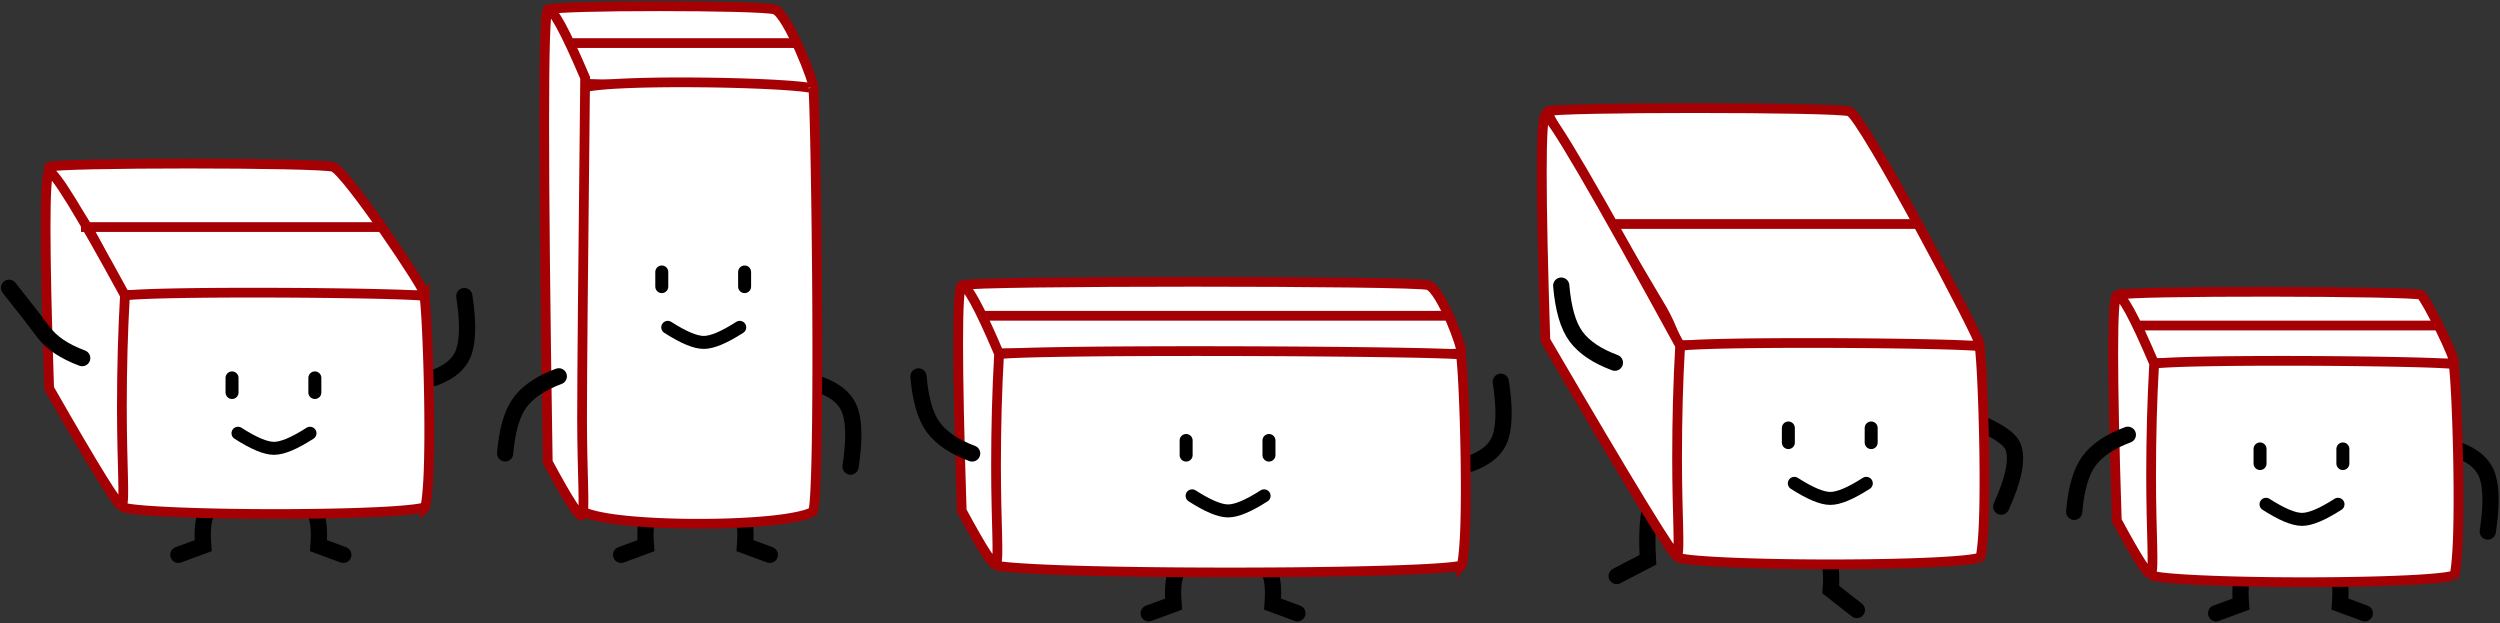 <svg xmlns="http://www.w3.org/2000/svg" viewBox="0 0 770 192"><rect x="0" y="0" width="770" height="192" fill="#333333" stroke="none"/><g fill="none" fill-rule="evenodd"><path fill="#FFF" stroke="#a50104" stroke-linecap="square" stroke-width="3" d="M755.823 111.803c.822-.879-8.563-19.796-10.14-20.974-1.576-1.179-91.65-1.375-93.136 0-.72.665 2.683 5.222 5.506 10.143 3.003 5.235 4.552 10.83 5.21 10.83 1.278 0 91.737.88 92.56 0z"/><path stroke="#000" stroke-linecap="round" stroke-width="5" d="M756.934 138.522c5.062 1.837 8.16 4.643 9.295 8.42 1.134 3.776 1.134 9.368 0 16.777M698.094 169.752c-3.575 2.251-5.873 4.371-6.895 6.36-1.021 1.988-1.35 5.306-.987 9.954l-7.646 2.823M712.84 169.752c3.575 2.251 5.873 4.371 6.894 6.36 1.022 1.988 1.351 5.306.987 9.954l7.646 2.823"/><path fill="#FFF" stroke="#a50104" stroke-width="3" d="M755.712 112.14c-.074-.006-.145-.017-.182-.02a67.407 67.407 0 0 0-3.039-.211c-2.562-.134-6.2-.257-10.697-.366-8.762-.21-20.392-.353-32.116-.394-12.284-.042-23.74.028-32.233.211-4.578.099-8.241.229-10.837.388-1.339.082-2.384.171-3.11.266-.354.046-.732.137-.5-.097.167-.168.1.029.043.295-.107.506-.219 1.23-.33 2.149-.224 1.831-.441 4.386-.64 7.486-.4 6.237-.698 14.297-.82 22.244-.13 8.614-.046 16.52.268 22.477.321 6.113.965 10.25 1.39 10.613 1.336 1.144 22.427 2.138 46.755 2.138 11.733 0 23.015-.218 31.519-.623 4.47-.212 8.1-.472 10.716-.773 1.335-.153 2.392-.315 3.146-.482.552-.122.894-.249.82-.173.355-.361.886-4.586 1.13-10.772.236-5.97.276-13.896.14-22.648-.122-7.871-.382-15.969-.708-22.295-.158-3.076-.326-5.617-.492-7.424a38.38 38.38 0 0 0-.223-1.99z"/><path stroke="#000" stroke-linecap="round" stroke-width="4" d="M697.934 155.32c4.818 3.098 8.513 4.647 11.085 4.647 2.571 0 6.266-1.549 11.085-4.647M696.094 138.272v4.5M721.604 138.272v4.5"/><path fill="#FFF" stroke="#a50104" stroke-linecap="square" stroke-width="3" d="M651.973 91c-1.457.627-1.457 23.736 0 69.328 6.395 11.86 9.917 17.316 10.568 16.367.976-1.424 0-12.137 0-30.174 0-12.025.314-23.542.943-34.549-6.218-14.607-10.055-21.598-11.511-20.971z"/><path stroke="#a50104" stroke-linecap="square" stroke-width="3" d="M658.938 100.259h90.088"/><path stroke="#000" stroke-linecap="round" stroke-width="5" d="M655.374 133.91c-5.508 2.047-9.49 4.724-11.943 8.029-2.454 3.304-3.981 8.54-4.582 15.705"/><g><path fill="#FFF" stroke="#a50104" stroke-linecap="square" stroke-width="3" d="M450.06 108.803c.822-.879-6.162-19.6-10.14-20.974-3.979-1.375-141.651-1.375-143.137 0-.72.665 2.684 5.222 5.507 10.143 3.003 5.235 4.551 10.83 5.21 10.83 1.277 0 141.737.88 142.56 0z"/><path stroke="#000" stroke-linecap="round" stroke-width="5" d="M452.949 142.776c5.062-1.837 8.16-4.643 9.295-8.42 1.134-3.776 1.134-9.368 0-16.777M369.33 169.752c-3.575 2.251-5.873 4.371-6.894 6.36-1.022 1.988-1.351 5.306-.987 9.954l-7.646 2.823M384.076 169.752c3.575 2.251 5.873 4.371 6.895 6.36 1.021 1.988 1.35 5.306.987 9.954l7.646 2.823"/><path fill="#FFF" stroke="#a50104" stroke-width="3" d="M450.103 174.265c.356-.38.885-4.598 1.128-10.769.236-5.97.276-13.896.14-22.648-.122-7.871-.382-15.969-.707-22.295-.159-3.076-.327-5.617-.492-7.424a38.57 38.57 0 0 0-.222-1.981c-.24.026-.605-.018-.696-.025a150.856 150.856 0 0 0-4.648-.213c-3.905-.134-9.473-.258-16.376-.366-13.424-.211-31.297-.354-49.313-.395-18.875-.042-36.455.028-49.435.211-7.006.1-12.59.23-16.52.39-2.043.082-3.629.173-4.728.27-.521.047-1.276.176-1-.103.167-.168.1.029.043.295-.107.506-.219 1.23-.33 2.149-.223 1.831-.44 4.386-.64 7.486-.4 6.237-.698 14.297-.819 22.244-.13 8.614-.046 16.52.267 22.477.321 6.113.965 10.25 1.39 10.613.487.417 9.63 1.105 22.908 1.514 13.145.405 30.66.624 48.847.624s35.661-.219 48.731-.624c6.893-.213 12.454-.475 16.412-.777 2.042-.156 3.644-.322 4.774-.495.812-.124 1.407-.286 1.286-.158z"/><path stroke="#000" stroke-linecap="round" stroke-width="4" d="M367.17 152.717c4.818 3.098 8.513 4.646 11.085 4.646 2.572 0 6.267-1.548 11.085-4.646M365.33 135.668v4.5M390.84 135.668v4.5"/><path fill="#FFF" stroke="#a50104" stroke-linecap="square" stroke-width="3" d="M296.209 88c-1.456.627-1.456 23.736 0 69.328 6.395 11.86 9.918 17.316 10.568 16.367.976-1.424 0-12.137 0-30.174 0-12.025.315-23.542.944-34.549-6.218-14.607-10.056-21.598-11.512-20.971z"/><path stroke="#a50104" stroke-linecap="square" stroke-width="3" d="M303.174 97.259h141.14"/><path stroke="#000" stroke-linecap="round" stroke-width="5" d="M299.419 139.668c-5.509-2.048-9.49-4.725-11.944-8.03-2.453-3.304-3.98-8.539-4.582-15.704"/></g><g><path stroke="#979797" stroke-linecap="square" stroke-width="3" d="M516.438 106.272l-9-20"/><path fill="#FFF" stroke="#a50104" stroke-linecap="square" stroke-width="3" d="M609.823 106.303c.822-.879-36.161-70.6-40.14-71.974-3.978-1.375-91.65-1.375-93.136 0-.72.665 32.683 56.222 35.506 61.143 3.003 5.235 4.552 10.83 5.21 10.83 1.278 0 91.737.88 92.56 0z"/><path stroke="#000" stroke-linecap="round" stroke-width="5" d="M594.929 125.12c15.385 4.576 23.767 8.77 25.147 12.582 1.38 3.812.147 9.926-3.698 18.343M517.484 143.438c-4.501 3.997-7.395 7.761-8.682 11.291-1.286 3.53-1.7 9.423-1.242 17.676l-9.628 5.011M555.973 165.272c3.574 2.25 5.872 4.37 6.894 6.359 1.022 1.988 1.35 5.307.987 9.955l8.063 6.296"/><path fill="#FFF" stroke="#a50104" stroke-width="3" d="M609.712 106.64c-.074-.006-.145-.017-.182-.02a67.407 67.407 0 0 0-3.039-.211c-2.562-.134-6.2-.257-10.697-.366-8.762-.21-20.392-.353-32.116-.394-12.284-.042-23.74.028-32.233.211-4.578.099-8.241.229-10.837.388-1.339.082-2.384.171-3.11.266-.354.046-.732.137-.5-.097.167-.168.1.029.043.295-.107.506-.219 1.23-.33 2.149-.224 1.831-.441 4.386-.64 7.486-.4 6.237-.698 14.297-.82 22.244-.13 8.614-.046 16.52.268 22.477.321 6.113.965 10.25 1.39 10.613 1.336 1.144 22.427 2.138 46.755 2.138 11.733 0 23.015-.218 31.519-.623 4.47-.212 8.1-.472 10.716-.773 1.335-.153 2.392-.315 3.146-.482.552-.122.894-.249.82-.173.355-.361.886-4.586 1.13-10.772.236-5.97.276-13.896.14-22.648-.122-7.871-.382-15.969-.708-22.295-.158-3.076-.326-5.617-.492-7.424a38.38 38.38 0 0 0-.223-1.99z"/><path stroke="#000" stroke-linecap="round" stroke-width="4" d="M552.651 148.866c4.819 3.098 8.514 4.647 11.085 4.647 2.572 0 6.267-1.55 11.085-4.647M550.812 131.817v4.5M576.321 131.817v4.5"/><path fill="#FFF" stroke="#a50104" stroke-linecap="square" stroke-width="3" d="M475.973 35.5c-1.457.627-1.457 23.736 0 69.328 26.395 45.194 39.917 67.316 40.568 66.367.976-1.424 0-12.137 0-30.174 0-12.025.314-23.542.943-34.549-26.218-47.94-40.055-71.598-41.511-70.971z"/><path stroke="#a50104" stroke-linecap="square" stroke-width="3" d="M497.594 68.996h91"/><path stroke="#000" stroke-linecap="round" stroke-width="5" d="M497.385 111.705c-5.509-2.048-9.49-4.724-11.944-8.03-2.453-3.304-3.98-8.539-4.582-15.704"/></g><g><path fill="#FFF" stroke="#a50104" stroke-linecap="square" stroke-width="3" d="M130.823 90.803c.822-.879-24.198-38.01-28.177-39.385-3.978-1.374-86.045-1.374-87.53 0-.72.666 9.413 14.452 12.236 19.372 3.003 5.235 10.253 20.013 10.911 20.013 1.278 0 91.737.878 92.56 0z"/><path stroke="#000" stroke-linecap="round" stroke-width="5" d="M133.713 116.39c5.062-1.837 8.16-4.643 9.294-8.42 1.135-3.775 1.135-9.368 0-16.777M70.466 151.752c-3.574 2.251-5.872 4.371-6.894 6.36-1.022 1.988-1.35 5.306-.987 9.954l-7.646 2.823M90.212 151.752c3.575 2.251 5.873 4.371 6.895 6.36 1.022 1.988 1.35 5.306.987 9.954l7.646 2.823"/><path fill="#FFF" stroke="#a50104" stroke-width="3" d="M130.865 156.268c.355-.362.886-4.586 1.13-10.772.236-5.97.276-13.896.14-22.648-.122-7.871-.382-15.969-.708-22.295-.158-3.076-.326-5.617-.492-7.424a38.38 38.38 0 0 0-.223-1.99c-.074-.005-.145-.016-.182-.02a67.357 67.357 0 0 0-3.037-.21c-2.561-.134-6.198-.257-10.693-.366-8.759-.21-20.384-.353-32.103-.394-12.28-.042-23.73.028-32.22.211-4.577.099-8.239.229-10.833.388-1.339.082-2.383.171-3.11.266-.353.046-.731.137-.498-.097.166-.168.099.029.042.295-.107.506-.219 1.23-.33 2.149-.224 1.831-.441 4.386-.64 7.486-.4 6.237-.698 14.297-.819 22.244-.13 8.614-.046 16.52.267 22.477.321 6.113.965 10.25 1.39 10.613 1.337 1.144 22.419 2.138 46.736 2.138 11.73 0 23.006-.218 31.506-.623 4.468-.212 8.098-.472 10.712-.773 1.335-.153 2.392-.315 3.146-.482.551-.121.893-.249.819-.173z"/><path stroke="#000" stroke-linecap="round" stroke-width="4" d="M73.306 133.44c4.818 3.097 8.513 4.646 11.085 4.646 2.572 0 6.267-1.549 11.085-4.647M71.466 116.39v4.5M96.976 116.39v4.5"/><path fill="#FFF" stroke="#a50104" stroke-linecap="square" stroke-width="3" d="M15.14 53.059c-1.456.626-1.456 22.819 0 66.578 14.284 24.988 21.75 37.007 22.401 36.058.976-1.424 0-12.137 0-30.174 0-12.025.314-23.542.943-34.549C24.378 65.07 16.597 52.432 15.141 53.06z"/><path stroke="#a50104" stroke-linecap="square" stroke-width="3" d="M26.455 69.936h90.527"/><path stroke="#000" stroke-linecap="round" stroke-width="5" d="M25.32 110.295c-5.508-2.048-9.49-4.725-11.943-8.03-2.454-3.304-5.987-7.847-10.6-13.628"/></g><g><path stroke="#979797" stroke-linecap="square" stroke-width="3" d="M179.174 93.772l-9-20"/><path fill="#FFF" stroke="#a50104" stroke-linecap="square" stroke-width="3" d="M250.49 27.241c.823-.878-7.917-22.918-11.803-24.293-3.885-1.374-68.123-1.374-69.609 0-.72.666 2.889 7.103 5.712 12.024 3.003 5.235 4.551 10.83 5.21 10.83 1.277 0 69.668 2.318 70.49 1.44z"/><path stroke="#000" stroke-linecap="round" stroke-width="5" d="M252.67 118.522c5.062 1.837 8.16 4.643 9.295 8.42 1.134 3.776 1.134 9.368 0 16.777M206.83 151.752c-3.575 2.251-5.873 4.371-6.894 6.36-1.022 1.988-1.351 5.306-.987 9.954l-7.646 2.823M221.576 151.752c3.575 2.251 5.873 4.371 6.895 6.36 1.021 1.988 1.35 5.306.987 9.954l7.646 2.823"/><path fill="#FFF" stroke="#a50104" stroke-width="3" d="M179.532 26.902c-.606 2.486-1.368 32.805-1.557 64.183-.219 36.306.352 63.638 1.553 66.224.376.811 4.642 2.018 11.244 2.801 6.609.785 15.35 1.21 24.413 1.21s17.773-.425 24.323-1.21c6.482-.776 10.655-1.98 10.942-2.715 1.02-2.608 1.445-29.718 1.216-66.786-.19-30.755-.84-62.624-1.214-63.806.19.494.113.459.053.443-.5-.127-1.256-.259-2.238-.388-1.96-.257-4.759-.496-8.225-.706-6.776-.41-15.779-.687-24.854-.767-9.508-.084-18.371.054-24.935.41-3.519.19-6.33.441-8.303.746-.988.152-1.75.316-2.252.481-.16.053-.229.084-.196-.047zm-.03.073c.01-.041.03-.098.06-.176a.821.821 0 0 0-.03.103z"/><path stroke="#000" stroke-linecap="round" stroke-width="4" d="M205.67 100.82c4.818 3.098 8.513 4.647 11.085 4.647 2.572 0 6.267-1.549 11.085-4.647M203.83 83.772v4.5M229.34 83.772v4.5"/><path fill="#FFF" stroke="#a50104" stroke-linecap="square" stroke-width="3" d="M168.709 3c-1.456.627-1.456 47.07 0 139.328 6.395 11.86 9.918 17.316 10.568 16.367.976-1.424 0-12.137 0-30.174 0-12.025.315-46.875.944-104.549-6.218-14.607-10.056-21.598-11.512-20.971z"/><path stroke="#a50104" stroke-linecap="square" stroke-width="3" d="M177.898 13.272H245"/><path stroke="#000" stroke-linecap="round" stroke-width="5" d="M172.11 115.91c-5.508 2.047-9.49 4.724-11.943 8.029-2.454 3.304-3.981 8.54-4.582 15.705"/></g></g></svg>
